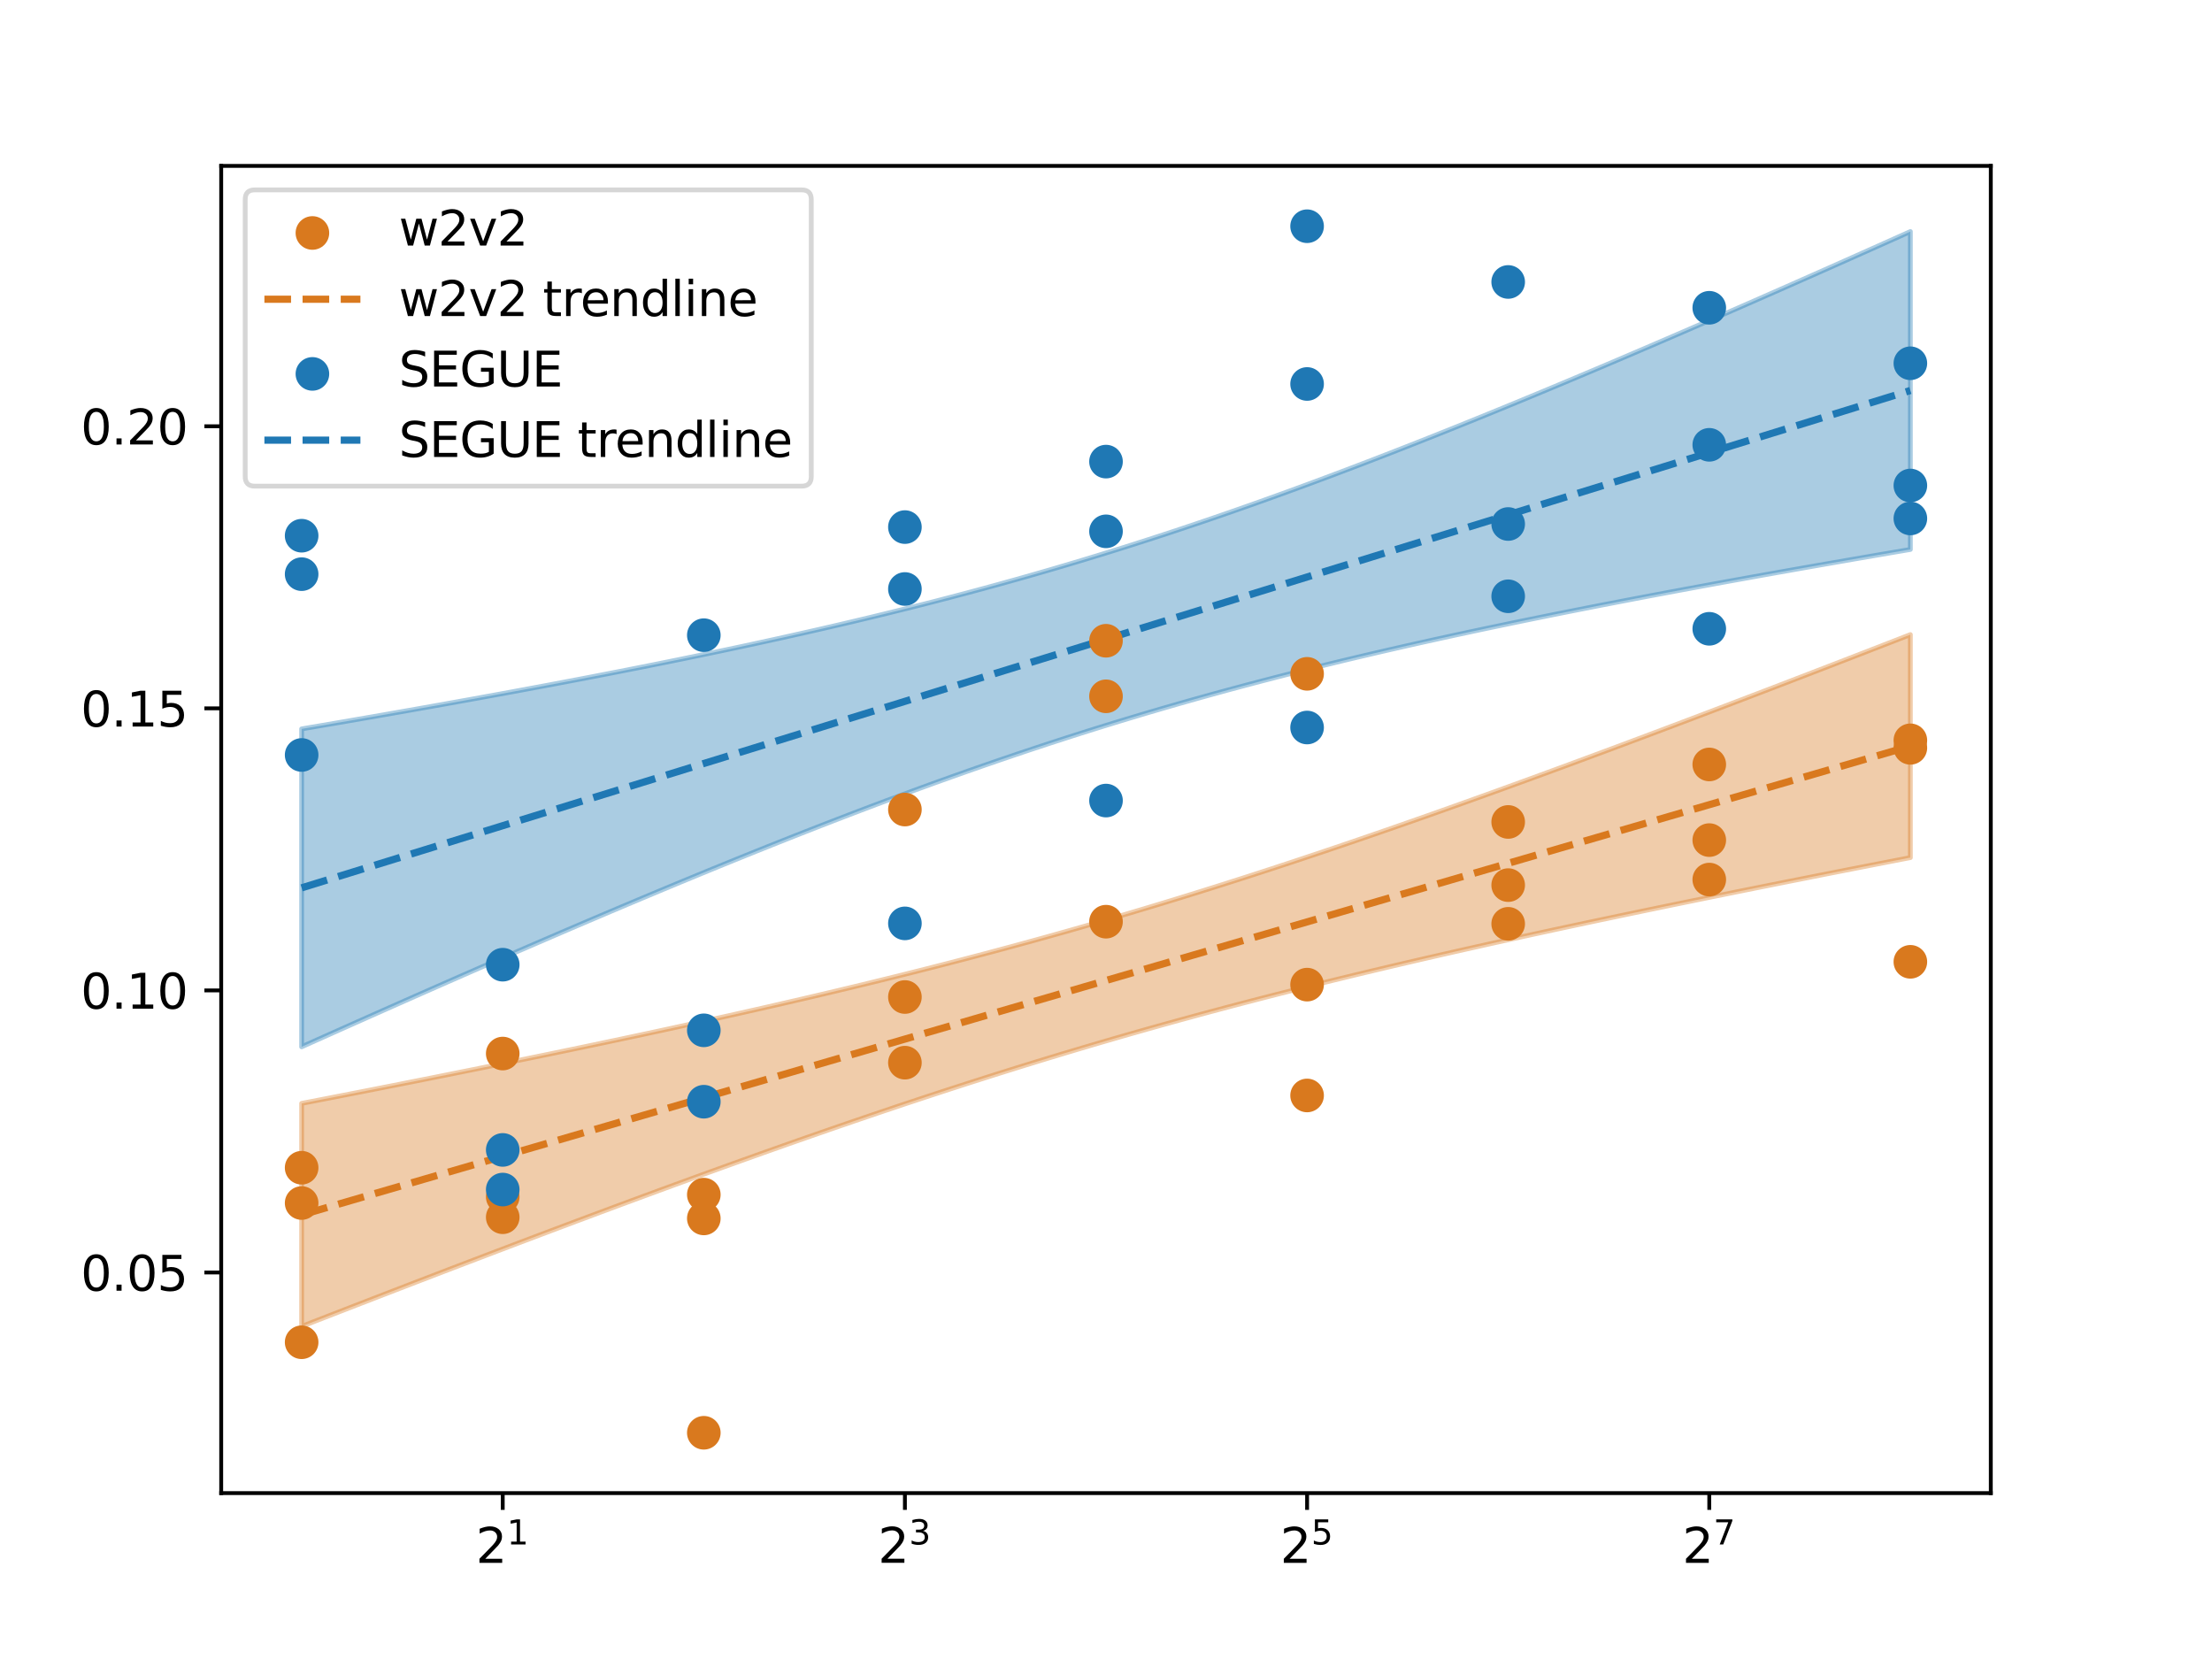 <?xml version="1.0" encoding="utf-8" standalone="no"?>
<!DOCTYPE svg PUBLIC "-//W3C//DTD SVG 1.1//EN"
  "http://www.w3.org/Graphics/SVG/1.1/DTD/svg11.dtd">
<svg xmlns:xlink="http://www.w3.org/1999/xlink" width="460.8pt" height="345.6pt" viewBox="0 0 460.8 345.6" xmlns="http://www.w3.org/2000/svg" version="1.1">
 <defs>
  <style type="text/css">*{stroke-linejoin: round; stroke-linecap: butt}</style>
 </defs>
 <g id="figure_1">
  <g id="patch_1">
   <path d="M 0 345.6 
L 460.8 345.6 
L 460.8 0 
L 0 0 
z
" style="fill: #ffffff"/>
  </g>
  <g id="axes_1">
   <g id="patch_2">
    <path d="M 46.08 311.04 
L 414.72 311.04 
L 414.72 34.56 
L 46.08 34.56 
z
" style="fill: #ffffff"/>
   </g>
   <g id="PolyCollection_1">
    <defs>
     <path id="m934acbda87" d="M 62.836 -69.288 
L 62.836 -115.744 
L 66.221 -116.4 
L 69.607 -117.058 
L 72.992 -117.719 
L 76.377 -118.381 
L 79.762 -119.046 
L 83.147 -119.714 
L 86.532 -120.384 
L 89.917 -121.056 
L 93.302 -121.732 
L 96.688 -122.41 
L 100.073 -123.092 
L 103.458 -123.777 
L 106.843 -124.465 
L 110.228 -125.156 
L 113.613 -125.852 
L 116.998 -126.551 
L 120.383 -127.254 
L 123.769 -127.961 
L 127.154 -128.673 
L 130.539 -129.39 
L 133.924 -130.111 
L 137.309 -130.838 
L 140.694 -131.57 
L 144.079 -132.308 
L 147.464 -133.051 
L 150.85 -133.801 
L 154.235 -134.557 
L 157.62 -135.32 
L 161.005 -136.09 
L 164.39 -136.867 
L 167.775 -137.652 
L 171.16 -138.445 
L 174.545 -139.246 
L 177.931 -140.056 
L 181.316 -140.875 
L 184.701 -141.703 
L 188.086 -142.541 
L 191.471 -143.389 
L 194.856 -144.247 
L 198.241 -145.116 
L 201.626 -145.995 
L 205.012 -146.886 
L 208.397 -147.788 
L 211.782 -148.702 
L 215.167 -149.627 
L 218.552 -150.565 
L 221.937 -151.514 
L 225.322 -152.476 
L 228.707 -153.45 
L 232.093 -154.437 
L 235.478 -155.436 
L 238.863 -156.447 
L 242.248 -157.47 
L 245.633 -158.505 
L 249.018 -159.553 
L 252.403 -160.612 
L 255.788 -161.683 
L 259.174 -162.765 
L 262.559 -163.858 
L 265.944 -164.963 
L 269.329 -166.077 
L 272.714 -167.202 
L 276.099 -168.337 
L 279.484 -169.482 
L 282.869 -170.636 
L 286.255 -171.799 
L 289.64 -172.971 
L 293.025 -174.151 
L 296.41 -175.338 
L 299.795 -176.534 
L 303.18 -177.737 
L 306.565 -178.947 
L 309.95 -180.164 
L 313.336 -181.387 
L 316.721 -182.616 
L 320.106 -183.852 
L 323.491 -185.093 
L 326.876 -186.339 
L 330.261 -187.59 
L 333.646 -188.847 
L 337.031 -190.107 
L 340.417 -191.373 
L 343.802 -192.643 
L 347.187 -193.916 
L 350.572 -195.194 
L 353.957 -196.475 
L 357.342 -197.76 
L 360.727 -199.048 
L 364.112 -200.34 
L 367.498 -201.634 
L 370.883 -202.932 
L 374.268 -204.232 
L 377.653 -205.535 
L 381.038 -206.84 
L 384.423 -208.148 
L 387.808 -209.458 
L 391.193 -210.771 
L 394.579 -212.085 
L 397.964 -213.402 
L 397.964 -166.946 
L 397.964 -166.946 
L 394.579 -166.29 
L 391.193 -165.632 
L 387.808 -164.971 
L 384.423 -164.309 
L 381.038 -163.644 
L 377.653 -162.976 
L 374.268 -162.306 
L 370.883 -161.633 
L 367.498 -160.958 
L 364.112 -160.28 
L 360.727 -159.598 
L 357.342 -158.913 
L 353.957 -158.225 
L 350.572 -157.534 
L 347.187 -156.838 
L 343.802 -156.139 
L 340.417 -155.436 
L 337.031 -154.729 
L 333.646 -154.017 
L 330.261 -153.3 
L 326.876 -152.579 
L 323.491 -151.852 
L 320.106 -151.12 
L 316.721 -150.382 
L 313.336 -149.639 
L 309.95 -148.889 
L 306.565 -148.133 
L 303.18 -147.37 
L 299.795 -146.6 
L 296.41 -145.823 
L 293.025 -145.038 
L 289.64 -144.245 
L 286.255 -143.444 
L 282.869 -142.634 
L 279.484 -141.815 
L 276.099 -140.987 
L 272.714 -140.149 
L 269.329 -139.301 
L 265.944 -138.443 
L 262.559 -137.574 
L 259.174 -136.695 
L 255.788 -135.804 
L 252.403 -134.902 
L 249.018 -133.988 
L 245.633 -133.063 
L 242.248 -132.125 
L 238.863 -131.175 
L 235.478 -130.214 
L 232.093 -129.24 
L 228.707 -128.253 
L 225.322 -127.254 
L 221.937 -126.243 
L 218.552 -125.22 
L 215.167 -124.185 
L 211.782 -123.137 
L 208.397 -122.078 
L 205.012 -121.007 
L 201.626 -119.925 
L 198.241 -118.832 
L 194.856 -117.727 
L 191.471 -116.613 
L 188.086 -115.488 
L 184.701 -114.353 
L 181.316 -113.208 
L 177.931 -112.054 
L 174.545 -110.891 
L 171.16 -109.719 
L 167.775 -108.539 
L 164.39 -107.352 
L 161.005 -106.156 
L 157.62 -104.953 
L 154.235 -103.743 
L 150.85 -102.526 
L 147.464 -101.303 
L 144.079 -100.074 
L 140.694 -98.838 
L 137.309 -97.597 
L 133.924 -96.351 
L 130.539 -95.1 
L 127.154 -93.843 
L 123.769 -92.582 
L 120.383 -91.317 
L 116.998 -90.047 
L 113.613 -88.774 
L 110.228 -87.496 
L 106.843 -86.215 
L 103.458 -84.93 
L 100.073 -83.642 
L 96.688 -82.35 
L 93.302 -81.056 
L 89.917 -79.758 
L 86.532 -78.458 
L 83.147 -77.155 
L 79.762 -75.85 
L 76.377 -74.542 
L 72.992 -73.232 
L 69.607 -71.919 
L 66.221 -70.605 
L 62.836 -69.288 
z
" style="stroke: #d9791e; stroke-opacity: 0.376"/>
    </defs>
    <g clip-path="url(#pb89acd1112)">
     <use xlink:href="#m934acbda87" x="0" y="345.6" style="fill: #d9791e; fill-opacity: 0.376; stroke: #d9791e; stroke-opacity: 0.376"/>
    </g>
   </g>
   <g id="PolyCollection_2">
    <defs>
     <path id="mc27ba0e8a1" d="M 62.836 -127.531 
L 62.836 -193.757 
L 66.221 -194.333 
L 69.607 -194.911 
L 72.992 -195.493 
L 76.377 -196.078 
L 79.762 -196.666 
L 83.147 -197.258 
L 86.532 -197.853 
L 89.917 -198.453 
L 93.302 -199.056 
L 96.688 -199.663 
L 100.073 -200.275 
L 103.458 -200.892 
L 106.843 -201.513 
L 110.228 -202.139 
L 113.613 -202.77 
L 116.998 -203.407 
L 120.383 -204.05 
L 123.769 -204.699 
L 127.154 -205.354 
L 130.539 -206.016 
L 133.924 -206.685 
L 137.309 -207.361 
L 140.694 -208.045 
L 144.079 -208.737 
L 147.464 -209.437 
L 150.85 -210.146 
L 154.235 -210.864 
L 157.62 -211.592 
L 161.005 -212.33 
L 164.39 -213.078 
L 167.775 -213.838 
L 171.16 -214.608 
L 174.545 -215.391 
L 177.931 -216.186 
L 181.316 -216.993 
L 184.701 -217.814 
L 188.086 -218.649 
L 191.471 -219.498 
L 194.856 -220.362 
L 198.241 -221.241 
L 201.626 -222.135 
L 205.012 -223.045 
L 208.397 -223.971 
L 211.782 -224.914 
L 215.167 -225.874 
L 218.552 -226.85 
L 221.937 -227.844 
L 225.322 -228.856 
L 228.707 -229.885 
L 232.093 -230.931 
L 235.478 -231.995 
L 238.863 -233.077 
L 242.248 -234.176 
L 245.633 -235.292 
L 249.018 -236.426 
L 252.403 -237.576 
L 255.788 -238.743 
L 259.174 -239.926 
L 262.559 -241.125 
L 265.944 -242.339 
L 269.329 -243.569 
L 272.714 -244.813 
L 276.099 -246.071 
L 279.484 -247.343 
L 282.869 -248.629 
L 286.255 -249.927 
L 289.64 -251.237 
L 293.025 -252.56 
L 296.41 -253.893 
L 299.795 -255.238 
L 303.18 -256.593 
L 306.565 -257.959 
L 309.95 -259.334 
L 313.336 -260.718 
L 316.721 -262.11 
L 320.106 -263.512 
L 323.491 -264.921 
L 326.876 -266.338 
L 330.261 -267.762 
L 333.646 -269.193 
L 337.031 -270.631 
L 340.417 -272.076 
L 343.802 -273.526 
L 347.187 -274.982 
L 350.572 -276.444 
L 353.957 -277.911 
L 357.342 -279.382 
L 360.727 -280.859 
L 364.112 -282.34 
L 367.498 -283.826 
L 370.883 -285.316 
L 374.268 -286.81 
L 377.653 -288.307 
L 381.038 -289.809 
L 384.423 -291.314 
L 387.808 -292.822 
L 391.193 -294.333 
L 394.579 -295.847 
L 397.964 -297.365 
L 397.964 -231.138 
L 397.964 -231.138 
L 394.579 -230.563 
L 391.193 -229.984 
L 387.808 -229.402 
L 384.423 -228.817 
L 381.038 -228.229 
L 377.653 -227.637 
L 374.268 -227.042 
L 370.883 -226.443 
L 367.498 -225.839 
L 364.112 -225.232 
L 360.727 -224.62 
L 357.342 -224.004 
L 353.957 -223.383 
L 350.572 -222.756 
L 347.187 -222.125 
L 343.802 -221.488 
L 340.417 -220.845 
L 337.031 -220.196 
L 333.646 -219.541 
L 330.261 -218.879 
L 326.876 -218.21 
L 323.491 -217.534 
L 320.106 -216.85 
L 316.721 -216.159 
L 313.336 -215.458 
L 309.95 -214.749 
L 306.565 -214.031 
L 303.18 -213.303 
L 299.795 -212.565 
L 296.41 -211.817 
L 293.025 -211.058 
L 289.64 -210.287 
L 286.255 -209.504 
L 282.869 -208.71 
L 279.484 -207.902 
L 276.099 -207.081 
L 272.714 -206.246 
L 269.329 -205.397 
L 265.944 -204.533 
L 262.559 -203.655 
L 259.174 -202.761 
L 255.788 -201.851 
L 252.403 -200.924 
L 249.018 -199.981 
L 245.633 -199.022 
L 242.248 -198.045 
L 238.863 -197.051 
L 235.478 -196.04 
L 232.093 -195.011 
L 228.707 -193.964 
L 225.322 -192.9 
L 221.937 -191.818 
L 218.552 -190.719 
L 215.167 -189.603 
L 211.782 -188.469 
L 208.397 -187.319 
L 205.012 -186.152 
L 201.626 -184.969 
L 198.241 -183.77 
L 194.856 -182.556 
L 191.471 -181.327 
L 188.086 -180.082 
L 184.701 -178.824 
L 181.316 -177.552 
L 177.931 -176.267 
L 174.545 -174.968 
L 171.16 -173.658 
L 167.775 -172.336 
L 164.39 -171.002 
L 161.005 -169.657 
L 157.62 -168.302 
L 154.235 -166.937 
L 150.85 -165.562 
L 147.464 -164.178 
L 144.079 -162.785 
L 140.694 -161.384 
L 137.309 -159.974 
L 133.924 -158.557 
L 130.539 -157.133 
L 127.154 -155.702 
L 123.769 -154.264 
L 120.383 -152.82 
L 116.998 -151.369 
L 113.613 -149.913 
L 110.228 -148.452 
L 106.843 -146.985 
L 103.458 -145.513 
L 100.073 -144.036 
L 96.688 -142.555 
L 93.302 -141.069 
L 89.917 -139.579 
L 86.532 -138.085 
L 83.147 -136.588 
L 79.762 -135.087 
L 76.377 -133.582 
L 72.992 -132.074 
L 69.607 -130.562 
L 66.221 -129.048 
L 62.836 -127.531 
z
" style="stroke: #1f78b4; stroke-opacity: 0.376"/>
    </defs>
    <g clip-path="url(#pb89acd1112)">
     <use xlink:href="#mc27ba0e8a1" x="0" y="345.6" style="fill: #1f78b4; fill-opacity: 0.376; stroke: #1f78b4; stroke-opacity: 0.376"/>
    </g>
   </g>
   <g id="matplotlib.axis_1">
    <g id="xtick_1">
     <g id="line2d_1">
      <defs>
       <path id="m850cdc8f95" d="M 0 0 
L 0 3.5 
" style="stroke: #000000; stroke-width: 0.8"/>
      </defs>
      <g>
       <use xlink:href="#m850cdc8f95" x="104.727" y="311.04" style="stroke: #000000; stroke-width: 0.8"/>
      </g>
     </g>
     <g id="text_1">
      <!-- $\mathdefault{2^{1}}$ -->
      <g transform="translate(99.127 325.638) scale(0.1 -0.1)">
       <defs>
        <path id="DejaVuSans-32" d="M 1228 531 
L 3431 531 
L 3431 0 
L 469 0 
L 469 531 
Q 828 903 1448 1529 
Q 2069 2156 2228 2338 
Q 2531 2678 2651 2914 
Q 2772 3150 2772 3378 
Q 2772 3750 2511 3984 
Q 2250 4219 1831 4219 
Q 1534 4219 1204 4116 
Q 875 4013 500 3803 
L 500 4441 
Q 881 4594 1212 4672 
Q 1544 4750 1819 4750 
Q 2544 4750 2975 4387 
Q 3406 4025 3406 3419 
Q 3406 3131 3298 2873 
Q 3191 2616 2906 2266 
Q 2828 2175 2409 1742 
Q 1991 1309 1228 531 
z
" transform="scale(0.016)"/>
        <path id="DejaVuSans-31" d="M 794 531 
L 1825 531 
L 1825 4091 
L 703 3866 
L 703 4441 
L 1819 4666 
L 2450 4666 
L 2450 531 
L 3481 531 
L 3481 0 
L 794 0 
L 794 531 
z
" transform="scale(0.016)"/>
       </defs>
       <use xlink:href="#DejaVuSans-32" transform="translate(0 0.684)"/>
       <use xlink:href="#DejaVuSans-31" transform="translate(64.58 38.966) scale(0.7)"/>
      </g>
     </g>
    </g>
    <g id="xtick_2">
     <g id="line2d_2">
      <g>
       <use xlink:href="#m850cdc8f95" x="188.509" y="311.04" style="stroke: #000000; stroke-width: 0.8"/>
      </g>
     </g>
     <g id="text_2">
      <!-- $\mathdefault{2^{3}}$ -->
      <g transform="translate(182.909 325.638) scale(0.1 -0.1)">
       <defs>
        <path id="DejaVuSans-33" d="M 2597 2516 
Q 3050 2419 3304 2112 
Q 3559 1806 3559 1356 
Q 3559 666 3084 287 
Q 2609 -91 1734 -91 
Q 1441 -91 1130 -33 
Q 819 25 488 141 
L 488 750 
Q 750 597 1062 519 
Q 1375 441 1716 441 
Q 2309 441 2620 675 
Q 2931 909 2931 1356 
Q 2931 1769 2642 2001 
Q 2353 2234 1838 2234 
L 1294 2234 
L 1294 2753 
L 1863 2753 
Q 2328 2753 2575 2939 
Q 2822 3125 2822 3475 
Q 2822 3834 2567 4026 
Q 2313 4219 1838 4219 
Q 1578 4219 1281 4162 
Q 984 4106 628 3988 
L 628 4550 
Q 988 4650 1302 4700 
Q 1616 4750 1894 4750 
Q 2613 4750 3031 4423 
Q 3450 4097 3450 3541 
Q 3450 3153 3228 2886 
Q 3006 2619 2597 2516 
z
" transform="scale(0.016)"/>
       </defs>
       <use xlink:href="#DejaVuSans-32" transform="translate(0 0.766)"/>
       <use xlink:href="#DejaVuSans-33" transform="translate(64.58 39.047) scale(0.7)"/>
      </g>
     </g>
    </g>
    <g id="xtick_3">
     <g id="line2d_3">
      <g>
       <use xlink:href="#m850cdc8f95" x="272.291" y="311.04" style="stroke: #000000; stroke-width: 0.8"/>
      </g>
     </g>
     <g id="text_3">
      <!-- $\mathdefault{2^{5}}$ -->
      <g transform="translate(266.691 325.638) scale(0.1 -0.1)">
       <defs>
        <path id="DejaVuSans-35" d="M 691 4666 
L 3169 4666 
L 3169 4134 
L 1269 4134 
L 1269 2991 
Q 1406 3038 1543 3061 
Q 1681 3084 1819 3084 
Q 2600 3084 3056 2656 
Q 3513 2228 3513 1497 
Q 3513 744 3044 326 
Q 2575 -91 1722 -91 
Q 1428 -91 1123 -41 
Q 819 9 494 109 
L 494 744 
Q 775 591 1075 516 
Q 1375 441 1709 441 
Q 2250 441 2565 725 
Q 2881 1009 2881 1497 
Q 2881 1984 2565 2268 
Q 2250 2553 1709 2553 
Q 1456 2553 1204 2497 
Q 953 2441 691 2322 
L 691 4666 
z
" transform="scale(0.016)"/>
       </defs>
       <use xlink:href="#DejaVuSans-32" transform="translate(0 0.684)"/>
       <use xlink:href="#DejaVuSans-35" transform="translate(64.58 38.966) scale(0.7)"/>
      </g>
     </g>
    </g>
    <g id="xtick_4">
     <g id="line2d_4">
      <g>
       <use xlink:href="#m850cdc8f95" x="356.073" y="311.04" style="stroke: #000000; stroke-width: 0.8"/>
      </g>
     </g>
     <g id="text_4">
      <!-- $\mathdefault{2^{7}}$ -->
      <g transform="translate(350.473 325.638) scale(0.1 -0.1)">
       <defs>
        <path id="DejaVuSans-37" d="M 525 4666 
L 3525 4666 
L 3525 4397 
L 1831 0 
L 1172 0 
L 2766 4134 
L 525 4134 
L 525 4666 
z
" transform="scale(0.016)"/>
       </defs>
       <use xlink:href="#DejaVuSans-32" transform="translate(0 0.684)"/>
       <use xlink:href="#DejaVuSans-37" transform="translate(64.58 38.966) scale(0.7)"/>
      </g>
     </g>
    </g>
   </g>
   <g id="matplotlib.axis_2">
    <g id="ytick_1">
     <g id="line2d_5">
      <defs>
       <path id="m211632c5bd" d="M 0 0 
L -3.5 0 
" style="stroke: #000000; stroke-width: 0.8"/>
      </defs>
      <g>
       <use xlink:href="#m211632c5bd" x="46.08" y="265.081" style="stroke: #000000; stroke-width: 0.8"/>
      </g>
     </g>
     <g id="text_5">
      <!-- 0.05 -->
      <g transform="translate(16.814 268.88) scale(0.1 -0.1)">
       <defs>
        <path id="DejaVuSans-30" d="M 2034 4250 
Q 1547 4250 1301 3770 
Q 1056 3291 1056 2328 
Q 1056 1369 1301 889 
Q 1547 409 2034 409 
Q 2525 409 2770 889 
Q 3016 1369 3016 2328 
Q 3016 3291 2770 3770 
Q 2525 4250 2034 4250 
z
M 2034 4750 
Q 2819 4750 3233 4129 
Q 3647 3509 3647 2328 
Q 3647 1150 3233 529 
Q 2819 -91 2034 -91 
Q 1250 -91 836 529 
Q 422 1150 422 2328 
Q 422 3509 836 4129 
Q 1250 4750 2034 4750 
z
" transform="scale(0.016)"/>
        <path id="DejaVuSans-2e" d="M 684 794 
L 1344 794 
L 1344 0 
L 684 0 
L 684 794 
z
" transform="scale(0.016)"/>
       </defs>
       <use xlink:href="#DejaVuSans-30"/>
       <use xlink:href="#DejaVuSans-2e" x="63.623"/>
       <use xlink:href="#DejaVuSans-30" x="95.41"/>
       <use xlink:href="#DejaVuSans-35" x="159.033"/>
      </g>
     </g>
    </g>
    <g id="ytick_2">
     <g id="line2d_6">
      <g>
       <use xlink:href="#m211632c5bd" x="46.08" y="206.319" style="stroke: #000000; stroke-width: 0.8"/>
      </g>
     </g>
     <g id="text_6">
      <!-- 0.10 -->
      <g transform="translate(16.814 210.119) scale(0.1 -0.1)">
       <use xlink:href="#DejaVuSans-30"/>
       <use xlink:href="#DejaVuSans-2e" x="63.623"/>
       <use xlink:href="#DejaVuSans-31" x="95.41"/>
       <use xlink:href="#DejaVuSans-30" x="159.033"/>
      </g>
     </g>
    </g>
    <g id="ytick_3">
     <g id="line2d_7">
      <g>
       <use xlink:href="#m211632c5bd" x="46.08" y="147.558" style="stroke: #000000; stroke-width: 0.8"/>
      </g>
     </g>
     <g id="text_7">
      <!-- 0.15 -->
      <g transform="translate(16.814 151.357) scale(0.1 -0.1)">
       <use xlink:href="#DejaVuSans-30"/>
       <use xlink:href="#DejaVuSans-2e" x="63.623"/>
       <use xlink:href="#DejaVuSans-31" x="95.41"/>
       <use xlink:href="#DejaVuSans-35" x="159.033"/>
      </g>
     </g>
    </g>
    <g id="ytick_4">
     <g id="line2d_8">
      <g>
       <use xlink:href="#m211632c5bd" x="46.08" y="88.796" style="stroke: #000000; stroke-width: 0.8"/>
      </g>
     </g>
     <g id="text_8">
      <!-- 0.20 -->
      <g transform="translate(16.814 92.595) scale(0.1 -0.1)">
       <use xlink:href="#DejaVuSans-30"/>
       <use xlink:href="#DejaVuSans-2e" x="63.623"/>
       <use xlink:href="#DejaVuSans-32" x="95.41"/>
       <use xlink:href="#DejaVuSans-30" x="159.033"/>
      </g>
     </g>
    </g>
   </g>
   <g id="line2d_9">
    <path d="M 62.836 253.084 
L 62.836 253.084 
L 62.836 253.084 
L 104.727 240.877 
L 104.727 240.877 
L 104.727 240.877 
L 146.618 228.67 
L 146.618 228.67 
L 146.618 228.67 
L 188.509 216.462 
L 188.509 216.462 
L 188.509 216.462 
L 230.4 204.255 
L 230.4 204.255 
L 230.4 204.255 
L 272.291 192.048 
L 272.291 192.048 
L 272.291 192.048 
L 314.182 179.84 
L 314.182 179.84 
L 314.182 179.84 
L 356.073 167.633 
L 356.073 167.633 
L 356.073 167.633 
L 397.964 155.426 
L 397.964 155.426 
L 397.964 155.426 
" clip-path="url(#pb89acd1112)" style="fill: none; stroke-dasharray: 5.55,2.4; stroke-dashoffset: 0; stroke: #d9791e; stroke-width: 1.5"/>
   </g>
   <g id="line2d_10">
    <path d="M 62.836 184.956 
L 62.836 184.956 
L 62.836 184.956 
L 104.727 172.005 
L 104.727 172.005 
L 104.727 172.005 
L 146.618 159.054 
L 146.618 159.054 
L 146.618 159.054 
L 188.509 146.103 
L 188.509 146.103 
L 188.509 146.103 
L 230.4 133.152 
L 230.4 133.152 
L 230.4 133.152 
L 272.291 120.201 
L 272.291 120.201 
L 272.291 120.201 
L 314.182 107.25 
L 314.182 107.25 
L 314.182 107.25 
L 356.073 94.299 
L 356.073 94.299 
L 356.073 94.299 
L 397.964 81.348 
L 397.964 81.348 
L 397.964 81.348 
" clip-path="url(#pb89acd1112)" style="fill: none; stroke-dasharray: 5.55,2.4; stroke-dashoffset: 0; stroke: #1f78b4; stroke-width: 1.5"/>
   </g>
   <g id="patch_3">
    <path d="M 46.08 311.04 
L 46.08 34.56 
" style="fill: none; stroke: #000000; stroke-width: 0.8; stroke-linejoin: miter; stroke-linecap: square"/>
   </g>
   <g id="patch_4">
    <path d="M 414.72 311.04 
L 414.72 34.56 
" style="fill: none; stroke: #000000; stroke-width: 0.8; stroke-linejoin: miter; stroke-linecap: square"/>
   </g>
   <g id="patch_5">
    <path d="M 46.08 311.04 
L 414.72 311.04 
" style="fill: none; stroke: #000000; stroke-width: 0.8; stroke-linejoin: miter; stroke-linecap: square"/>
   </g>
   <g id="patch_6">
    <path d="M 46.08 34.56 
L 414.72 34.56 
" style="fill: none; stroke: #000000; stroke-width: 0.8; stroke-linejoin: miter; stroke-linecap: square"/>
   </g>
   <g id="legend_1">
    <g id="patch_7">
     <path d="M 53.08 101.272 
L 167.003 101.272 
Q 169.003 101.272 169.003 99.272 
L 169.003 41.56 
Q 169.003 39.56 167.003 39.56 
L 53.08 39.56 
Q 51.08 39.56 51.08 41.56 
L 51.08 99.272 
Q 51.08 101.272 53.08 101.272 
z
" style="fill: #ffffff; opacity: 0.8; stroke: #cccccc; stroke-linejoin: miter"/>
    </g>
    <g id="PathCollection_1">
     <defs>
      <path id="mfe675c9274" d="M 0 3 
C 0.796 3 1.559 2.684 2.121 2.121 
C 2.684 1.559 3 0.796 3 0 
C 3 -0.796 2.684 -1.559 2.121 -2.121 
C 1.559 -2.684 0.796 -3 0 -3 
C -0.796 -3 -1.559 -2.684 -2.121 -2.121 
C -2.684 -1.559 -3 -0.796 -3 0 
C -3 0.796 -2.684 1.559 -2.121 2.121 
C -1.559 2.684 -0.796 3 0 3 
z
" style="stroke: #d9791e"/>
     </defs>
     <g>
      <use xlink:href="#mfe675c9274" x="65.08" y="48.533" style="fill: #d9791e; stroke: #d9791e"/>
     </g>
    </g>
    <g id="text_9">
     <!-- w2v2 -->
     <g transform="translate(83.08 51.158) scale(0.1 -0.1)">
      <defs>
       <path id="DejaVuSans-77" d="M 269 3500 
L 844 3500 
L 1563 769 
L 2278 3500 
L 2956 3500 
L 3675 769 
L 4391 3500 
L 4966 3500 
L 4050 0 
L 3372 0 
L 2619 2869 
L 1863 0 
L 1184 0 
L 269 3500 
z
" transform="scale(0.016)"/>
       <path id="DejaVuSans-76" d="M 191 3500 
L 800 3500 
L 1894 563 
L 2988 3500 
L 3597 3500 
L 2284 0 
L 1503 0 
L 191 3500 
z
" transform="scale(0.016)"/>
      </defs>
      <use xlink:href="#DejaVuSans-77"/>
      <use xlink:href="#DejaVuSans-32" x="81.787"/>
      <use xlink:href="#DejaVuSans-76" x="145.41"/>
      <use xlink:href="#DejaVuSans-32" x="204.59"/>
     </g>
    </g>
    <g id="line2d_11">
     <path d="M 55.08 62.337 
L 65.08 62.337 
L 75.08 62.337 
" style="fill: none; stroke-dasharray: 5.55,2.4; stroke-dashoffset: 0; stroke: #d9791e; stroke-width: 1.5"/>
    </g>
    <g id="text_10">
     <!-- w2v2 trendline -->
     <g transform="translate(83.08 65.837) scale(0.1 -0.1)">
      <defs>
       <path id="DejaVuSans-20" transform="scale(0.016)"/>
       <path id="DejaVuSans-74" d="M 1172 4494 
L 1172 3500 
L 2356 3500 
L 2356 3053 
L 1172 3053 
L 1172 1153 
Q 1172 725 1289 603 
Q 1406 481 1766 481 
L 2356 481 
L 2356 0 
L 1766 0 
Q 1100 0 847 248 
Q 594 497 594 1153 
L 594 3053 
L 172 3053 
L 172 3500 
L 594 3500 
L 594 4494 
L 1172 4494 
z
" transform="scale(0.016)"/>
       <path id="DejaVuSans-72" d="M 2631 2963 
Q 2534 3019 2420 3045 
Q 2306 3072 2169 3072 
Q 1681 3072 1420 2755 
Q 1159 2438 1159 1844 
L 1159 0 
L 581 0 
L 581 3500 
L 1159 3500 
L 1159 2956 
Q 1341 3275 1631 3429 
Q 1922 3584 2338 3584 
Q 2397 3584 2469 3576 
Q 2541 3569 2628 3553 
L 2631 2963 
z
" transform="scale(0.016)"/>
       <path id="DejaVuSans-65" d="M 3597 1894 
L 3597 1613 
L 953 1613 
Q 991 1019 1311 708 
Q 1631 397 2203 397 
Q 2534 397 2845 478 
Q 3156 559 3463 722 
L 3463 178 
Q 3153 47 2828 -22 
Q 2503 -91 2169 -91 
Q 1331 -91 842 396 
Q 353 884 353 1716 
Q 353 2575 817 3079 
Q 1281 3584 2069 3584 
Q 2775 3584 3186 3129 
Q 3597 2675 3597 1894 
z
M 3022 2063 
Q 3016 2534 2758 2815 
Q 2500 3097 2075 3097 
Q 1594 3097 1305 2825 
Q 1016 2553 972 2059 
L 3022 2063 
z
" transform="scale(0.016)"/>
       <path id="DejaVuSans-6e" d="M 3513 2113 
L 3513 0 
L 2938 0 
L 2938 2094 
Q 2938 2591 2744 2837 
Q 2550 3084 2163 3084 
Q 1697 3084 1428 2787 
Q 1159 2491 1159 1978 
L 1159 0 
L 581 0 
L 581 3500 
L 1159 3500 
L 1159 2956 
Q 1366 3272 1645 3428 
Q 1925 3584 2291 3584 
Q 2894 3584 3203 3211 
Q 3513 2838 3513 2113 
z
" transform="scale(0.016)"/>
       <path id="DejaVuSans-64" d="M 2906 2969 
L 2906 4863 
L 3481 4863 
L 3481 0 
L 2906 0 
L 2906 525 
Q 2725 213 2448 61 
Q 2172 -91 1784 -91 
Q 1150 -91 751 415 
Q 353 922 353 1747 
Q 353 2572 751 3078 
Q 1150 3584 1784 3584 
Q 2172 3584 2448 3432 
Q 2725 3281 2906 2969 
z
M 947 1747 
Q 947 1113 1208 752 
Q 1469 391 1925 391 
Q 2381 391 2643 752 
Q 2906 1113 2906 1747 
Q 2906 2381 2643 2742 
Q 2381 3103 1925 3103 
Q 1469 3103 1208 2742 
Q 947 2381 947 1747 
z
" transform="scale(0.016)"/>
       <path id="DejaVuSans-6c" d="M 603 4863 
L 1178 4863 
L 1178 0 
L 603 0 
L 603 4863 
z
" transform="scale(0.016)"/>
       <path id="DejaVuSans-69" d="M 603 3500 
L 1178 3500 
L 1178 0 
L 603 0 
L 603 3500 
z
M 603 4863 
L 1178 4863 
L 1178 4134 
L 603 4134 
L 603 4863 
z
" transform="scale(0.016)"/>
      </defs>
      <use xlink:href="#DejaVuSans-77"/>
      <use xlink:href="#DejaVuSans-32" x="81.787"/>
      <use xlink:href="#DejaVuSans-76" x="145.41"/>
      <use xlink:href="#DejaVuSans-32" x="204.59"/>
      <use xlink:href="#DejaVuSans-20" x="268.213"/>
      <use xlink:href="#DejaVuSans-74" x="300"/>
      <use xlink:href="#DejaVuSans-72" x="339.209"/>
      <use xlink:href="#DejaVuSans-65" x="378.072"/>
      <use xlink:href="#DejaVuSans-6e" x="439.596"/>
      <use xlink:href="#DejaVuSans-64" x="502.975"/>
      <use xlink:href="#DejaVuSans-6c" x="566.451"/>
      <use xlink:href="#DejaVuSans-69" x="594.234"/>
      <use xlink:href="#DejaVuSans-6e" x="622.018"/>
      <use xlink:href="#DejaVuSans-65" x="685.396"/>
     </g>
    </g>
    <g id="PathCollection_2">
     <defs>
      <path id="m5acd05f1e3" d="M 0 3 
C 0.796 3 1.559 2.684 2.121 2.121 
C 2.684 1.559 3 0.796 3 0 
C 3 -0.796 2.684 -1.559 2.121 -2.121 
C 1.559 -2.684 0.796 -3 0 -3 
C -0.796 -3 -1.559 -2.684 -2.121 -2.121 
C -2.684 -1.559 -3 -0.796 -3 0 
C -3 0.796 -2.684 1.559 -2.121 2.121 
C -1.559 2.684 -0.796 3 0 3 
z
" style="stroke: #1f78b4"/>
     </defs>
     <g>
      <use xlink:href="#m5acd05f1e3" x="65.08" y="77.89" style="fill: #1f78b4; stroke: #1f78b4"/>
     </g>
    </g>
    <g id="text_11">
     <!-- SEGUE -->
     <g transform="translate(83.08 80.515) scale(0.1 -0.1)">
      <defs>
       <path id="DejaVuSans-53" d="M 3425 4513 
L 3425 3897 
Q 3066 4069 2747 4153 
Q 2428 4238 2131 4238 
Q 1616 4238 1336 4038 
Q 1056 3838 1056 3469 
Q 1056 3159 1242 3001 
Q 1428 2844 1947 2747 
L 2328 2669 
Q 3034 2534 3370 2195 
Q 3706 1856 3706 1288 
Q 3706 609 3251 259 
Q 2797 -91 1919 -91 
Q 1588 -91 1214 -16 
Q 841 59 441 206 
L 441 856 
Q 825 641 1194 531 
Q 1563 422 1919 422 
Q 2459 422 2753 634 
Q 3047 847 3047 1241 
Q 3047 1584 2836 1778 
Q 2625 1972 2144 2069 
L 1759 2144 
Q 1053 2284 737 2584 
Q 422 2884 422 3419 
Q 422 4038 858 4394 
Q 1294 4750 2059 4750 
Q 2388 4750 2728 4690 
Q 3069 4631 3425 4513 
z
" transform="scale(0.016)"/>
       <path id="DejaVuSans-45" d="M 628 4666 
L 3578 4666 
L 3578 4134 
L 1259 4134 
L 1259 2753 
L 3481 2753 
L 3481 2222 
L 1259 2222 
L 1259 531 
L 3634 531 
L 3634 0 
L 628 0 
L 628 4666 
z
" transform="scale(0.016)"/>
       <path id="DejaVuSans-47" d="M 3809 666 
L 3809 1919 
L 2778 1919 
L 2778 2438 
L 4434 2438 
L 4434 434 
Q 4069 175 3628 42 
Q 3188 -91 2688 -91 
Q 1594 -91 976 548 
Q 359 1188 359 2328 
Q 359 3472 976 4111 
Q 1594 4750 2688 4750 
Q 3144 4750 3555 4637 
Q 3966 4525 4313 4306 
L 4313 3634 
Q 3963 3931 3569 4081 
Q 3175 4231 2741 4231 
Q 1884 4231 1454 3753 
Q 1025 3275 1025 2328 
Q 1025 1384 1454 906 
Q 1884 428 2741 428 
Q 3075 428 3337 486 
Q 3600 544 3809 666 
z
" transform="scale(0.016)"/>
       <path id="DejaVuSans-55" d="M 556 4666 
L 1191 4666 
L 1191 1831 
Q 1191 1081 1462 751 
Q 1734 422 2344 422 
Q 2950 422 3222 751 
Q 3494 1081 3494 1831 
L 3494 4666 
L 4128 4666 
L 4128 1753 
Q 4128 841 3676 375 
Q 3225 -91 2344 -91 
Q 1459 -91 1007 375 
Q 556 841 556 1753 
L 556 4666 
z
" transform="scale(0.016)"/>
      </defs>
      <use xlink:href="#DejaVuSans-53"/>
      <use xlink:href="#DejaVuSans-45" x="63.477"/>
      <use xlink:href="#DejaVuSans-47" x="126.66"/>
      <use xlink:href="#DejaVuSans-55" x="204.15"/>
      <use xlink:href="#DejaVuSans-45" x="277.344"/>
     </g>
    </g>
    <g id="line2d_12">
     <path d="M 55.08 91.693 
L 65.08 91.693 
L 75.08 91.693 
" style="fill: none; stroke-dasharray: 5.55,2.4; stroke-dashoffset: 0; stroke: #1f78b4; stroke-width: 1.5"/>
    </g>
    <g id="text_12">
     <!-- SEGUE trendline -->
     <g transform="translate(83.08 95.193) scale(0.1 -0.1)">
      <use xlink:href="#DejaVuSans-53"/>
      <use xlink:href="#DejaVuSans-45" x="63.477"/>
      <use xlink:href="#DejaVuSans-47" x="126.66"/>
      <use xlink:href="#DejaVuSans-55" x="204.15"/>
      <use xlink:href="#DejaVuSans-45" x="277.344"/>
      <use xlink:href="#DejaVuSans-20" x="340.527"/>
      <use xlink:href="#DejaVuSans-74" x="372.314"/>
      <use xlink:href="#DejaVuSans-72" x="411.523"/>
      <use xlink:href="#DejaVuSans-65" x="450.387"/>
      <use xlink:href="#DejaVuSans-6e" x="511.91"/>
      <use xlink:href="#DejaVuSans-64" x="575.289"/>
      <use xlink:href="#DejaVuSans-6c" x="638.766"/>
      <use xlink:href="#DejaVuSans-69" x="666.549"/>
      <use xlink:href="#DejaVuSans-6e" x="694.332"/>
      <use xlink:href="#DejaVuSans-65" x="757.711"/>
     </g>
    </g>
   </g>
   <g id="PathCollection_3">
    <g clip-path="url(#pb89acd1112)">
     <use xlink:href="#mfe675c9274" x="62.836" y="250.613" style="fill: #d9791e; stroke: #d9791e"/>
     <use xlink:href="#mfe675c9274" x="62.836" y="279.616" style="fill: #d9791e; stroke: #d9791e"/>
     <use xlink:href="#mfe675c9274" x="62.836" y="243.261" style="fill: #d9791e; stroke: #d9791e"/>
     <use xlink:href="#mfe675c9274" x="104.727" y="249.32" style="fill: #d9791e; stroke: #d9791e"/>
     <use xlink:href="#mfe675c9274" x="104.727" y="253.573" style="fill: #d9791e; stroke: #d9791e"/>
     <use xlink:href="#mfe675c9274" x="104.727" y="219.474" style="fill: #d9791e; stroke: #d9791e"/>
     <use xlink:href="#mfe675c9274" x="146.618" y="298.473" style="fill: #d9791e; stroke: #d9791e"/>
     <use xlink:href="#mfe675c9274" x="146.618" y="248.867" style="fill: #d9791e; stroke: #d9791e"/>
     <use xlink:href="#mfe675c9274" x="146.618" y="253.818" style="fill: #d9791e; stroke: #d9791e"/>
     <use xlink:href="#mfe675c9274" x="188.509" y="207.696" style="fill: #d9791e; stroke: #d9791e"/>
     <use xlink:href="#mfe675c9274" x="188.509" y="221.375" style="fill: #d9791e; stroke: #d9791e"/>
     <use xlink:href="#mfe675c9274" x="188.509" y="168.644" style="fill: #d9791e; stroke: #d9791e"/>
     <use xlink:href="#mfe675c9274" x="230.4" y="145.054" style="fill: #d9791e; stroke: #d9791e"/>
     <use xlink:href="#mfe675c9274" x="230.4" y="192.005" style="fill: #d9791e; stroke: #d9791e"/>
     <use xlink:href="#mfe675c9274" x="230.4" y="133.481" style="fill: #d9791e; stroke: #d9791e"/>
     <use xlink:href="#mfe675c9274" x="272.291" y="205.116" style="fill: #d9791e; stroke: #d9791e"/>
     <use xlink:href="#mfe675c9274" x="272.291" y="228.204" style="fill: #d9791e; stroke: #d9791e"/>
     <use xlink:href="#mfe675c9274" x="272.291" y="140.37" style="fill: #d9791e; stroke: #d9791e"/>
     <use xlink:href="#mfe675c9274" x="314.182" y="192.447" style="fill: #d9791e; stroke: #d9791e"/>
     <use xlink:href="#mfe675c9274" x="314.182" y="171.228" style="fill: #d9791e; stroke: #d9791e"/>
     <use xlink:href="#mfe675c9274" x="314.182" y="184.386" style="fill: #d9791e; stroke: #d9791e"/>
     <use xlink:href="#mfe675c9274" x="356.073" y="183.231" style="fill: #d9791e; stroke: #d9791e"/>
     <use xlink:href="#mfe675c9274" x="356.073" y="175.008" style="fill: #d9791e; stroke: #d9791e"/>
     <use xlink:href="#mfe675c9274" x="356.073" y="159.251" style="fill: #d9791e; stroke: #d9791e"/>
     <use xlink:href="#mfe675c9274" x="397.964" y="200.363" style="fill: #d9791e; stroke: #d9791e"/>
     <use xlink:href="#mfe675c9274" x="397.964" y="155.789" style="fill: #d9791e; stroke: #d9791e"/>
     <use xlink:href="#mfe675c9274" x="397.964" y="154.222" style="fill: #d9791e; stroke: #d9791e"/>
    </g>
   </g>
   <g id="PathCollection_4">
    <g clip-path="url(#pb89acd1112)">
     <use xlink:href="#m5acd05f1e3" x="62.836" y="157.274" style="fill: #1f78b4; stroke: #1f78b4"/>
     <use xlink:href="#m5acd05f1e3" x="62.836" y="111.598" style="fill: #1f78b4; stroke: #1f78b4"/>
     <use xlink:href="#m5acd05f1e3" x="62.836" y="119.608" style="fill: #1f78b4; stroke: #1f78b4"/>
     <use xlink:href="#m5acd05f1e3" x="104.727" y="239.549" style="fill: #1f78b4; stroke: #1f78b4"/>
     <use xlink:href="#m5acd05f1e3" x="104.727" y="200.964" style="fill: #1f78b4; stroke: #1f78b4"/>
     <use xlink:href="#m5acd05f1e3" x="104.727" y="247.808" style="fill: #1f78b4; stroke: #1f78b4"/>
     <use xlink:href="#m5acd05f1e3" x="146.618" y="229.506" style="fill: #1f78b4; stroke: #1f78b4"/>
     <use xlink:href="#m5acd05f1e3" x="146.618" y="214.635" style="fill: #1f78b4; stroke: #1f78b4"/>
     <use xlink:href="#m5acd05f1e3" x="146.618" y="132.321" style="fill: #1f78b4; stroke: #1f78b4"/>
     <use xlink:href="#m5acd05f1e3" x="188.509" y="122.698" style="fill: #1f78b4; stroke: #1f78b4"/>
     <use xlink:href="#m5acd05f1e3" x="188.509" y="192.357" style="fill: #1f78b4; stroke: #1f78b4"/>
     <use xlink:href="#m5acd05f1e3" x="188.509" y="109.801" style="fill: #1f78b4; stroke: #1f78b4"/>
     <use xlink:href="#m5acd05f1e3" x="230.4" y="110.687" style="fill: #1f78b4; stroke: #1f78b4"/>
     <use xlink:href="#m5acd05f1e3" x="230.4" y="166.772" style="fill: #1f78b4; stroke: #1f78b4"/>
     <use xlink:href="#m5acd05f1e3" x="230.4" y="96.161" style="fill: #1f78b4; stroke: #1f78b4"/>
     <use xlink:href="#m5acd05f1e3" x="272.291" y="47.127" style="fill: #1f78b4; stroke: #1f78b4"/>
     <use xlink:href="#m5acd05f1e3" x="272.291" y="79.989" style="fill: #1f78b4; stroke: #1f78b4"/>
     <use xlink:href="#m5acd05f1e3" x="272.291" y="151.554" style="fill: #1f78b4; stroke: #1f78b4"/>
     <use xlink:href="#m5acd05f1e3" x="314.182" y="124.217" style="fill: #1f78b4; stroke: #1f78b4"/>
     <use xlink:href="#m5acd05f1e3" x="314.182" y="58.738" style="fill: #1f78b4; stroke: #1f78b4"/>
     <use xlink:href="#m5acd05f1e3" x="314.182" y="109.16" style="fill: #1f78b4; stroke: #1f78b4"/>
     <use xlink:href="#m5acd05f1e3" x="356.073" y="64.114" style="fill: #1f78b4; stroke: #1f78b4"/>
     <use xlink:href="#m5acd05f1e3" x="356.073" y="92.663" style="fill: #1f78b4; stroke: #1f78b4"/>
     <use xlink:href="#m5acd05f1e3" x="356.073" y="130.99" style="fill: #1f78b4; stroke: #1f78b4"/>
     <use xlink:href="#m5acd05f1e3" x="397.964" y="108.004" style="fill: #1f78b4; stroke: #1f78b4"/>
     <use xlink:href="#m5acd05f1e3" x="397.964" y="101.141" style="fill: #1f78b4; stroke: #1f78b4"/>
     <use xlink:href="#m5acd05f1e3" x="397.964" y="75.676" style="fill: #1f78b4; stroke: #1f78b4"/>
    </g>
   </g>
  </g>
 </g>
 <defs>
  <clipPath id="pb89acd1112">
   <rect x="46.08" y="34.56" width="368.64" height="276.48"/>
  </clipPath>
 </defs>
</svg>
